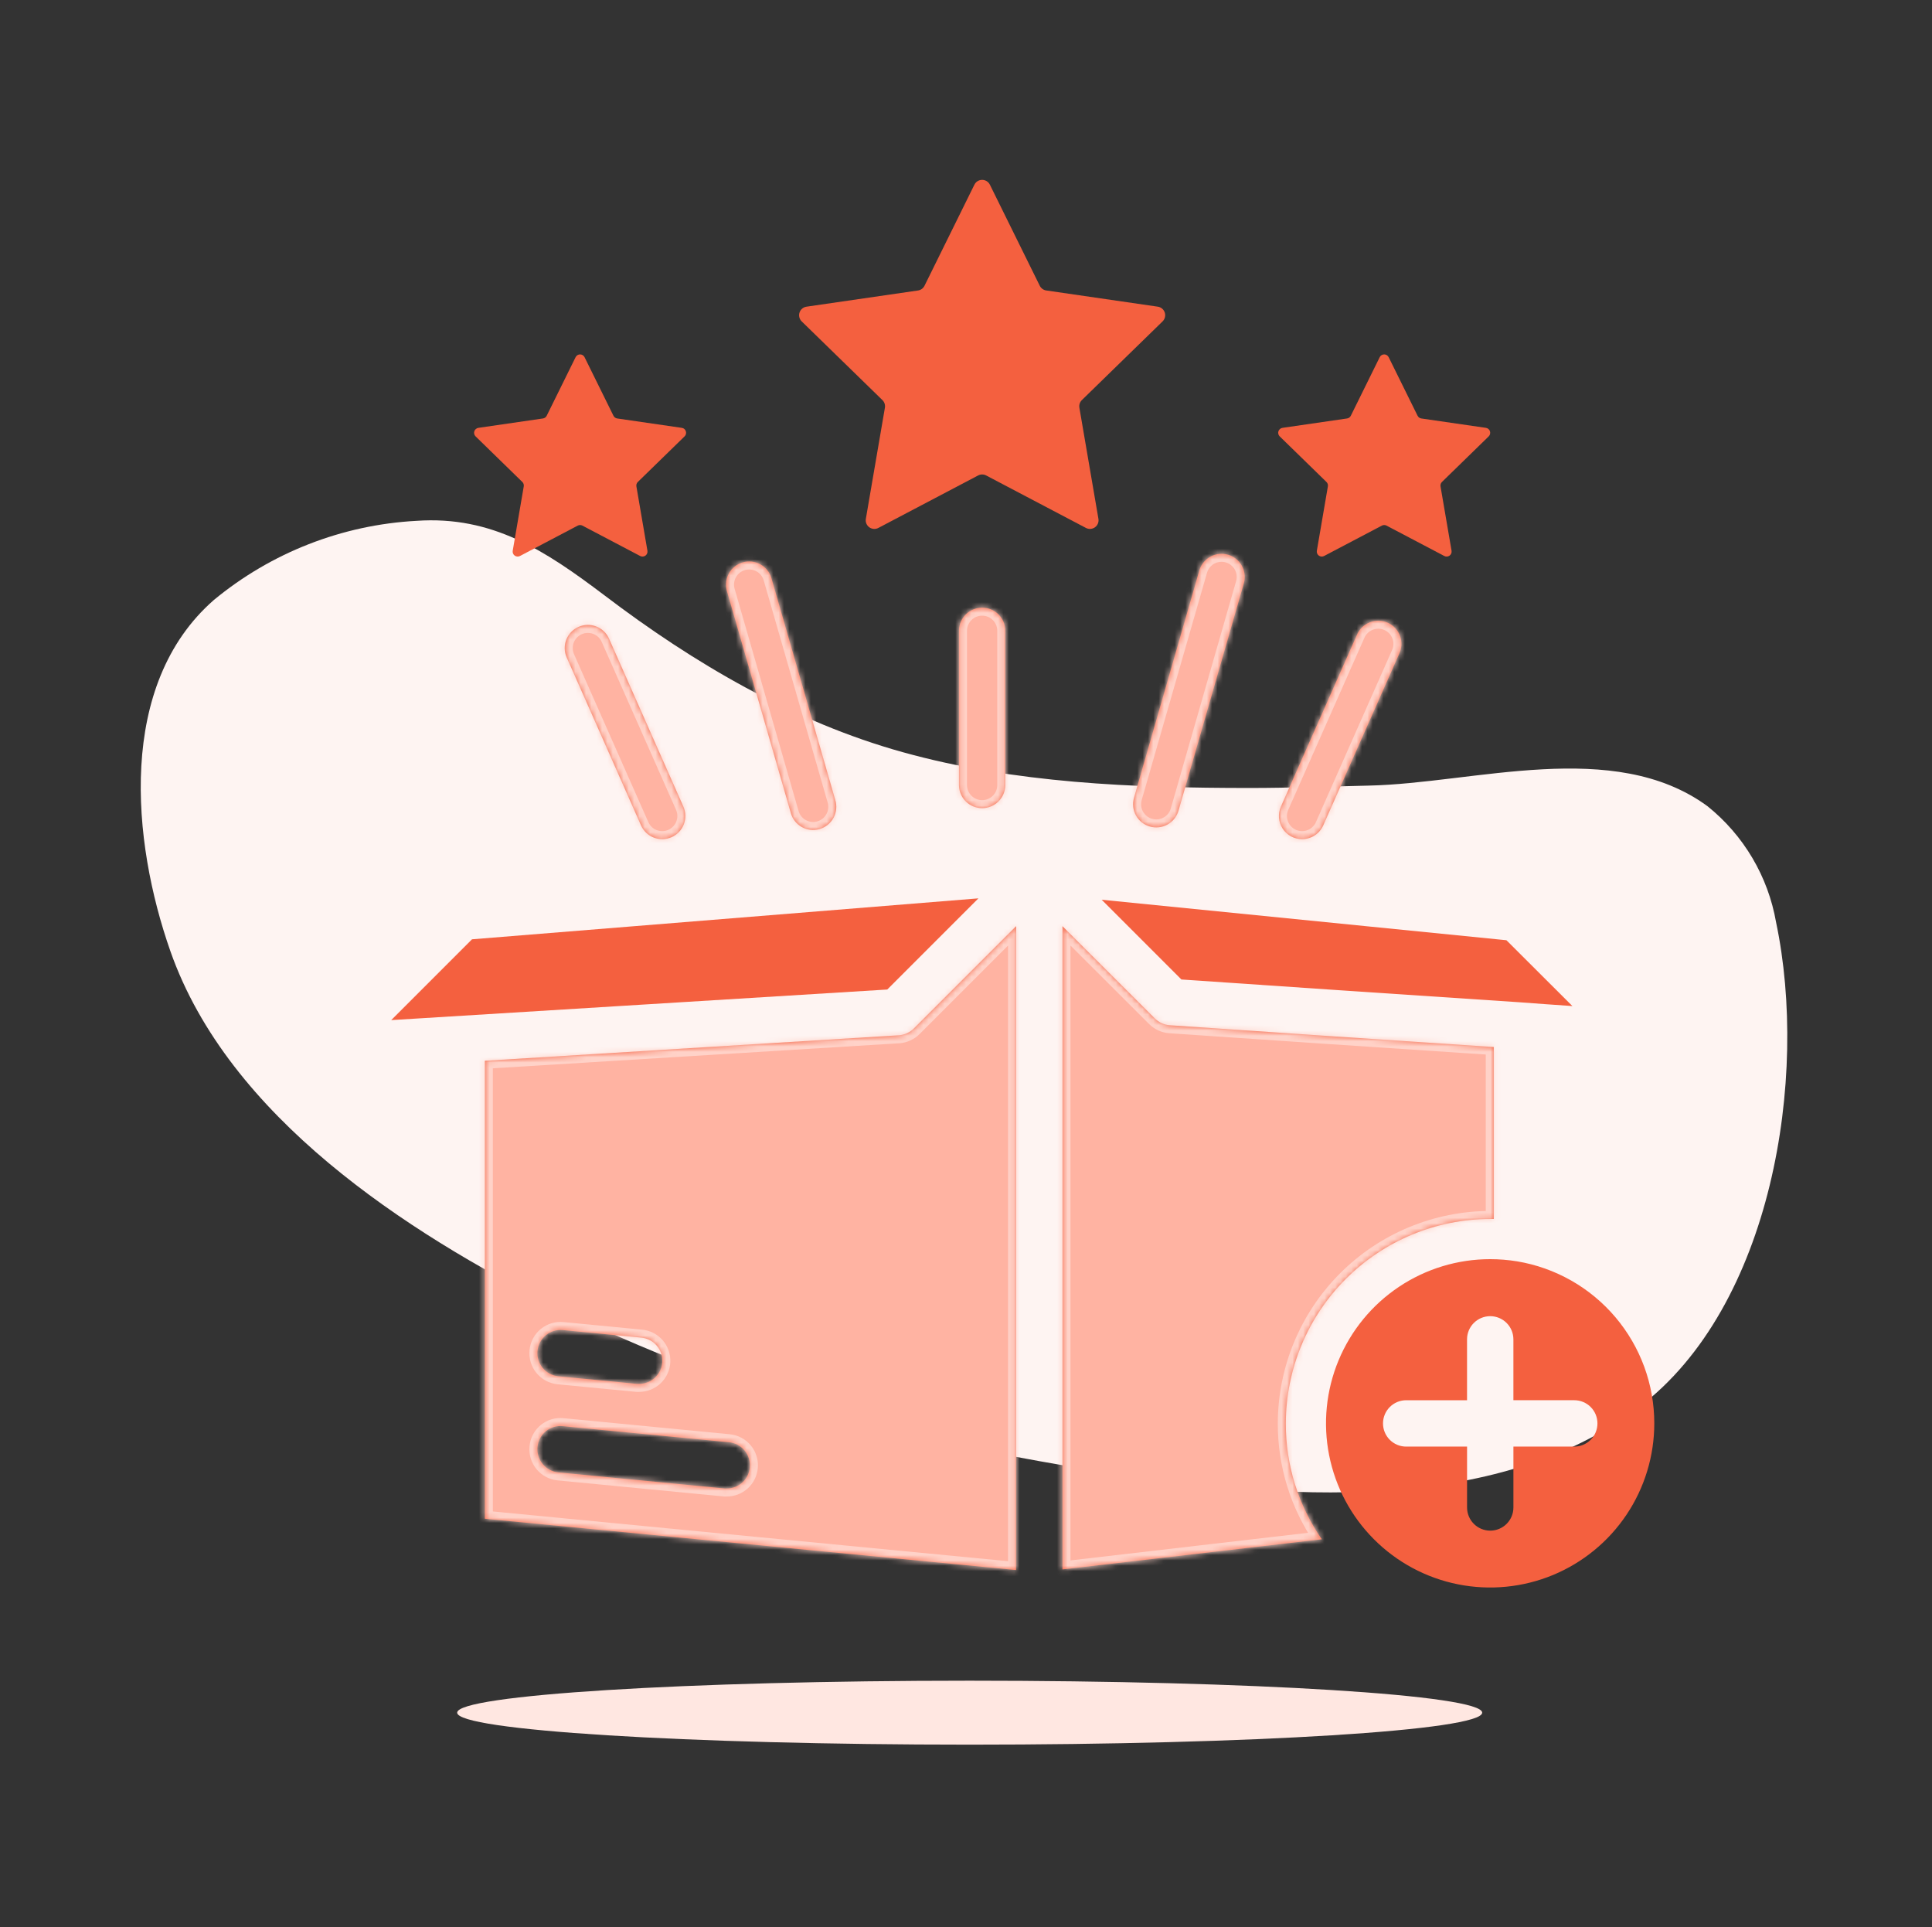 <svg width="361" height="360" viewBox="0 0 361 360" fill="none" xmlns="http://www.w3.org/2000/svg">
<rect x="0" y="0" width="361" height="360" fill="#333333" stroke="none"/>
<path d="M233.571 147.204C211.71 147.204 189.51 146.317 168.719 140.526C148.319 134.865 129.588 123.883 112.892 111.178C101.936 102.909 92.023 96.309 77.805 97.3C63.93 98.051 50.662 103.236 39.953 112.091C21.875 127.899 24.614 157.143 31.84 177.7C42.692 208.613 75.823 230.134 103.788 244.143C136.214 260.343 171.823 269.813 207.562 275.16C238.866 279.934 279.066 283.378 306.196 262.925C331.135 244.143 337.97 201.256 331.866 172.299C330.376 163.742 325.811 156.023 319.031 150.595C301.527 137.786 275.44 146.343 255.77 146.76C248.467 146.917 241.032 147.204 233.571 147.204Z" fill="#FEF4F2"/>
<path d="M181.187 325.924C234.076 325.924 276.952 323.25 276.952 319.95C276.952 316.65 234.075 313.976 181.187 313.976C128.297 313.976 85.422 316.65 85.422 319.95C85.422 323.25 128.297 325.924 181.187 325.924Z" fill="#FFE7E1"/>
<path d="M165.787 184.855L73.1 190.571L88.197 175.474L182.82 167.825L165.787 184.855ZM220.748 182.98C241.763 184.423 262.758 185.838 283.734 187.223C287.083 187.48 290.46 187.713 293.809 187.945L281.483 175.648L205.855 168.084L220.748 182.98ZM278.451 227.722H279.115V195.594C258.937 194.266 238.75 192.909 218.554 191.524C217.509 191.443 216.527 190.993 215.783 190.254L198.521 173.02V293.19L246.989 287.561C242.583 281.204 240.236 273.647 240.263 265.912C240.28 255.788 244.308 246.085 251.466 238.926C258.624 231.768 268.328 227.739 278.451 227.722ZM170.754 192.13L189.863 173.02V293.306L90.593 283.722V198.163L167.953 193.4C169.009 193.326 170.002 192.875 170.754 192.13ZM100.436 252.373C100.325 253.518 100.673 254.66 101.404 255.548C102.135 256.436 103.188 256.997 104.333 257.108L118.996 258.522H119.433C120.544 258.522 121.613 258.093 122.417 257.325C123.221 256.558 123.699 255.51 123.751 254.399C123.803 253.289 123.425 252.201 122.696 251.361C121.967 250.522 120.943 249.996 119.836 249.891L105.173 248.477C104.605 248.419 104.032 248.474 103.486 248.639C102.94 248.804 102.432 249.075 101.992 249.438C101.551 249.8 101.187 250.246 100.92 250.75C100.653 251.254 100.488 251.806 100.436 252.373ZM140.098 274.167C140.155 273.602 140.101 273.032 139.938 272.488C139.774 271.944 139.505 271.438 139.146 270.998C138.787 270.559 138.345 270.194 137.844 269.925C137.344 269.657 136.796 269.49 136.231 269.433L105.17 266.431C104.602 266.369 104.028 266.422 103.48 266.585C102.933 266.748 102.424 267.02 101.983 267.383C101.541 267.746 101.177 268.194 100.912 268.699C100.646 269.205 100.485 269.759 100.436 270.329C100.326 271.473 100.674 272.615 101.405 273.502C102.136 274.39 103.189 274.951 104.334 275.062L135.393 278.064H135.798C136.871 278.069 137.908 277.672 138.704 276.95C139.5 276.229 139.997 275.237 140.098 274.167ZM164.883 74.742C165.07 74.924 165.21 75.149 165.291 75.397C165.372 75.646 165.391 75.91 165.347 76.168L161.787 96.926C161.736 97.222 161.769 97.527 161.882 97.805C161.996 98.084 162.184 98.325 162.428 98.502C162.671 98.678 162.959 98.784 163.259 98.805C163.558 98.827 163.858 98.764 164.124 98.624L182.766 88.822C182.997 88.701 183.254 88.637 183.515 88.637C183.776 88.637 184.034 88.701 184.265 88.822L202.907 98.623C203.173 98.763 203.473 98.825 203.772 98.804C204.072 98.782 204.36 98.677 204.603 98.5C204.847 98.323 205.035 98.082 205.149 97.804C205.262 97.525 205.295 97.221 205.244 96.924L201.686 76.166C201.642 75.909 201.661 75.644 201.742 75.396C201.823 75.147 201.963 74.922 202.15 74.74L217.231 60.04C217.446 59.83 217.599 59.564 217.671 59.272C217.743 58.98 217.732 58.674 217.639 58.388C217.546 58.102 217.375 57.848 217.145 57.654C216.916 57.46 216.636 57.335 216.339 57.291L195.497 54.263C195.238 54.225 194.993 54.126 194.781 53.972C194.57 53.818 194.399 53.616 194.283 53.381L184.96 34.497C184.827 34.228 184.621 34.001 184.366 33.843C184.111 33.685 183.816 33.601 183.516 33.601C183.216 33.601 182.921 33.685 182.666 33.843C182.411 34.001 182.205 34.228 182.072 34.497L172.748 53.383C172.633 53.617 172.462 53.82 172.251 53.974C172.039 54.127 171.794 54.227 171.536 54.265L150.693 57.293C150.396 57.336 150.116 57.462 149.887 57.656C149.657 57.849 149.486 58.104 149.393 58.389C149.3 58.675 149.289 58.982 149.361 59.273C149.433 59.565 149.585 59.831 149.8 60.041L164.883 74.742ZM97.598 90.036C97.706 90.142 97.787 90.272 97.834 90.416C97.88 90.559 97.891 90.712 97.866 90.861L95.804 102.884C95.774 103.056 95.793 103.232 95.859 103.393C95.925 103.555 96.034 103.694 96.175 103.797C96.316 103.899 96.482 103.96 96.656 103.972C96.83 103.985 97.004 103.949 97.158 103.868L107.955 98.191C108.089 98.121 108.238 98.084 108.389 98.084C108.54 98.084 108.689 98.121 108.823 98.191L119.62 103.868C119.774 103.949 119.948 103.985 120.122 103.972C120.296 103.96 120.462 103.899 120.603 103.797C120.744 103.694 120.853 103.555 120.919 103.393C120.985 103.232 121.004 103.056 120.974 102.884L118.912 90.861C118.887 90.712 118.898 90.559 118.944 90.416C118.991 90.272 119.072 90.142 119.18 90.036L127.916 81.521C128.041 81.4 128.129 81.246 128.171 81.077C128.213 80.908 128.207 80.731 128.153 80.565C128.1 80.399 128.001 80.252 127.868 80.14C127.735 80.027 127.573 79.954 127.401 79.929L115.329 78.176C115.18 78.154 115.037 78.097 114.915 78.008C114.792 77.919 114.693 77.802 114.626 77.666L109.226 66.726C109.149 66.57 109.03 66.439 108.882 66.347C108.734 66.255 108.563 66.206 108.389 66.206C108.215 66.206 108.044 66.255 107.897 66.347C107.749 66.439 107.63 66.57 107.553 66.726L102.154 77.665C102.087 77.8 101.988 77.918 101.866 78.007C101.743 78.096 101.601 78.153 101.451 78.175L89.38 79.928C89.208 79.953 89.046 80.026 88.913 80.139C88.78 80.251 88.681 80.398 88.627 80.564C88.574 80.73 88.567 80.907 88.609 81.076C88.651 81.245 88.74 81.399 88.864 81.52L97.598 90.036ZM247.851 90.036C247.959 90.142 248.04 90.272 248.087 90.415C248.134 90.559 248.145 90.712 248.12 90.861L246.057 102.884C246.028 103.056 246.047 103.232 246.112 103.393C246.178 103.555 246.287 103.694 246.428 103.797C246.569 103.899 246.736 103.96 246.909 103.973C247.083 103.985 247.257 103.949 247.411 103.868L258.208 98.191C258.342 98.121 258.491 98.084 258.642 98.084C258.794 98.084 258.942 98.121 259.076 98.191L269.874 103.868C270.028 103.949 270.202 103.985 270.375 103.972C270.549 103.96 270.716 103.899 270.857 103.797C270.998 103.694 271.107 103.555 271.173 103.393C271.238 103.232 271.257 103.056 271.228 102.884L269.165 90.861C269.14 90.712 269.151 90.559 269.198 90.415C269.244 90.272 269.325 90.142 269.434 90.036L278.168 81.521C278.292 81.4 278.381 81.246 278.422 81.077C278.464 80.908 278.458 80.731 278.404 80.565C278.351 80.4 278.252 80.252 278.119 80.14C277.986 80.028 277.824 79.955 277.652 79.929L265.58 78.176C265.431 78.154 265.289 78.097 265.166 78.008C265.044 77.919 264.945 77.801 264.878 77.666L259.476 66.726C259.399 66.57 259.28 66.438 259.132 66.346C258.984 66.254 258.814 66.206 258.64 66.206C258.465 66.206 258.295 66.254 258.147 66.346C257.999 66.438 257.88 66.57 257.803 66.726L252.405 77.665C252.338 77.8 252.239 77.918 252.117 78.007C251.995 78.096 251.852 78.153 251.703 78.175L239.631 79.928C239.459 79.954 239.297 80.027 239.164 80.139C239.031 80.251 238.933 80.398 238.879 80.564C238.825 80.73 238.819 80.907 238.861 81.076C238.903 81.245 238.991 81.399 239.115 81.52L247.851 90.036ZM179.185 117.741V146.753C179.212 147.883 179.681 148.957 180.49 149.747C181.299 150.536 182.384 150.978 183.515 150.978C184.645 150.978 185.731 150.536 186.54 149.747C187.349 148.957 187.817 147.883 187.845 146.753V117.741C187.817 116.611 187.349 115.537 186.54 114.747C185.731 113.958 184.645 113.516 183.515 113.516C182.384 113.516 181.299 113.958 180.49 114.747C179.681 115.537 179.212 116.611 179.185 117.741ZM243.293 156.77C244.133 156.77 244.954 156.527 245.657 156.069C246.36 155.612 246.915 154.959 247.255 154.192L261.428 122.18C261.682 121.657 261.828 121.088 261.858 120.507C261.887 119.926 261.799 119.345 261.599 118.799C261.399 118.253 261.091 117.753 260.694 117.328C260.297 116.903 259.818 116.563 259.286 116.328C258.754 116.092 258.181 115.966 257.599 115.957C257.018 115.948 256.44 116.056 255.901 116.275C255.363 116.494 254.873 116.819 254.463 117.231C254.053 117.643 253.729 118.134 253.513 118.673L239.339 150.685C239.047 151.344 238.924 152.066 238.982 152.784C239.039 153.502 239.275 154.195 239.668 154.799C240.06 155.403 240.598 155.9 241.231 156.244C241.864 156.588 242.573 156.769 243.293 156.77ZM214.853 154.406C215.399 154.565 215.972 154.613 216.537 154.55C217.102 154.486 217.649 154.312 218.147 154.037C218.645 153.761 219.083 153.39 219.437 152.945C219.791 152.5 220.053 151.989 220.209 151.442L232.446 108.865C232.727 107.773 232.571 106.614 232.012 105.635C231.452 104.656 230.533 103.935 229.449 103.623C228.365 103.311 227.203 103.434 226.209 103.966C225.214 104.498 224.467 105.397 224.125 106.471L211.888 149.047C211.73 149.594 211.682 150.166 211.745 150.732C211.809 151.297 211.983 151.844 212.259 152.342C212.534 152.84 212.905 153.278 213.35 153.632C213.796 153.987 214.306 154.25 214.853 154.406ZM147.745 151.818C147.891 152.378 148.147 152.902 148.499 153.361C148.851 153.819 149.291 154.203 149.793 154.489C150.295 154.775 150.85 154.957 151.423 155.026C151.997 155.094 152.579 155.047 153.134 154.887C153.69 154.727 154.208 154.458 154.657 154.094C155.107 153.731 155.479 153.282 155.753 152.773C156.026 152.263 156.194 151.705 156.248 151.129C156.302 150.554 156.241 149.973 156.067 149.422L144.117 107.914C143.777 106.837 143.03 105.935 142.034 105.4C141.039 104.866 139.874 104.742 138.788 105.055C137.702 105.367 136.782 106.092 136.223 107.074C135.663 108.056 135.51 109.217 135.795 110.311L147.745 151.818ZM113.779 119.252C113.303 118.221 112.44 117.418 111.376 117.017C110.313 116.616 109.135 116.649 108.096 117.109C107.056 117.568 106.24 118.418 105.821 119.474C105.402 120.531 105.416 121.709 105.858 122.756L119.772 154.191C120.237 155.241 121.101 156.064 122.172 156.478C123.244 156.892 124.436 156.863 125.486 156.398C126.537 155.933 127.36 155.07 127.774 153.999C128.188 152.927 128.159 151.735 127.694 150.684L113.779 119.252ZM309.109 265.912C309.107 271.978 307.305 277.907 303.932 282.949C300.56 287.991 295.768 291.92 290.163 294.239C284.557 296.557 278.39 297.162 272.441 295.976C266.492 294.789 261.029 291.866 256.742 287.574C252.454 283.283 249.536 277.817 248.355 271.867C247.174 265.917 247.785 259.75 250.109 254.147C252.433 248.544 256.366 243.755 261.411 240.388C266.457 237.02 272.387 235.224 278.453 235.227C280.126 235.229 281.796 235.364 283.447 235.631C290.619 236.819 297.136 240.516 301.836 246.061C306.536 251.607 309.114 258.642 309.109 265.912ZM298.488 265.912C298.488 265.343 298.377 264.779 298.16 264.253C297.942 263.727 297.623 263.249 297.221 262.847C296.819 262.445 296.341 262.126 295.815 261.908C295.289 261.691 294.725 261.58 294.156 261.58H282.783V250.209C282.783 249.06 282.326 247.958 281.514 247.146C280.702 246.334 279.6 245.878 278.451 245.878C277.303 245.878 276.201 246.334 275.389 247.146C274.576 247.958 274.12 249.06 274.12 250.209V261.582H262.75C261.601 261.582 260.5 262.038 259.687 262.851C258.875 263.663 258.419 264.765 258.419 265.913C258.419 267.062 258.875 268.164 259.687 268.976C260.5 269.788 261.601 270.244 262.75 270.244H274.124V281.615C274.124 282.763 274.58 283.865 275.392 284.677C276.205 285.489 277.306 285.946 278.455 285.946C279.604 285.946 280.705 285.489 281.518 284.677C282.33 283.865 282.786 282.763 282.786 281.615V270.242H294.159C294.728 270.242 295.291 270.131 295.817 269.913C296.342 269.696 296.819 269.377 297.221 268.974C297.623 268.572 297.942 268.095 298.159 267.569C298.376 267.044 298.488 266.48 298.488 265.912Z" fill="#F4603F"/>
<mask id="path-4-inside-1_307_13975" fill="white">
<path d="M278.451 227.721H279.116V195.593C258.937 194.265 238.75 192.909 218.554 191.523C217.509 191.442 216.527 190.992 215.783 190.253L198.521 173.02V293.19L246.99 287.561C242.584 281.203 240.236 273.646 240.263 265.911C240.28 255.788 244.308 246.084 251.466 238.926C258.625 231.767 268.328 227.738 278.451 227.721ZM170.754 192.129L189.863 173.02V293.305L90.593 283.722V198.163L167.953 193.399C169.009 193.325 170.002 192.874 170.754 192.129ZM100.436 252.373C100.325 253.517 100.673 254.659 101.404 255.547C102.135 256.435 103.189 256.996 104.333 257.107L118.996 258.522H119.433C120.544 258.521 121.613 258.092 122.417 257.325C123.221 256.557 123.699 255.509 123.751 254.399C123.803 253.288 123.425 252.2 122.696 251.361C121.967 250.521 120.943 249.995 119.836 249.891L105.173 248.476C104.605 248.418 104.032 248.473 103.486 248.638C102.94 248.803 102.432 249.075 101.992 249.437C101.551 249.799 101.187 250.245 100.92 250.749C100.653 251.253 100.489 251.805 100.436 252.373ZM140.098 274.167C140.155 273.602 140.101 273.031 139.938 272.487C139.774 271.944 139.505 271.437 139.146 270.998C138.787 270.558 138.345 270.193 137.844 269.925C137.344 269.656 136.796 269.489 136.231 269.433L105.171 266.431C104.603 266.369 104.028 266.421 103.48 266.584C102.933 266.748 102.424 267.019 101.983 267.382C101.542 267.745 101.177 268.193 100.912 268.699C100.646 269.205 100.485 269.759 100.437 270.328C100.326 271.472 100.674 272.614 101.405 273.502C102.136 274.39 103.189 274.951 104.334 275.062L135.393 278.064H135.798C136.872 278.068 137.908 277.671 138.704 276.95C139.5 276.229 139.997 275.236 140.098 274.167ZM179.185 117.741V146.752C179.212 147.882 179.681 148.957 180.49 149.746C181.299 150.536 182.384 150.978 183.515 150.978C184.645 150.978 185.731 150.536 186.54 149.746C187.349 148.957 187.817 147.882 187.845 146.752V117.741C187.817 116.61 187.349 115.536 186.54 114.746C185.731 113.957 184.645 113.515 183.515 113.515C182.384 113.515 181.299 113.957 180.49 114.746C179.681 115.536 179.212 116.61 179.185 117.741ZM243.294 156.769C244.133 156.77 244.954 156.526 245.657 156.069C246.36 155.611 246.915 154.959 247.255 154.191L261.428 122.179C261.682 121.656 261.828 121.087 261.858 120.506C261.887 119.925 261.799 119.344 261.599 118.798C261.399 118.252 261.092 117.752 260.694 117.327C260.297 116.903 259.818 116.563 259.286 116.327C258.754 116.091 258.181 115.965 257.599 115.956C257.018 115.947 256.44 116.056 255.901 116.274C255.363 116.493 254.874 116.819 254.463 117.231C254.053 117.643 253.729 118.133 253.513 118.673L239.339 150.685C239.047 151.344 238.924 152.065 238.982 152.783C239.039 153.502 239.275 154.194 239.668 154.798C240.061 155.403 240.598 155.899 241.231 156.243C241.864 156.588 242.573 156.768 243.294 156.769ZM214.853 154.406C215.4 154.564 215.972 154.613 216.537 154.549C217.102 154.486 217.649 154.311 218.147 154.036C218.645 153.761 219.083 153.39 219.437 152.944C219.791 152.499 220.054 151.988 220.21 151.441L232.446 108.864C232.727 107.772 232.571 106.614 232.012 105.635C231.452 104.656 230.533 103.934 229.449 103.622C228.365 103.311 227.203 103.434 226.209 103.966C225.214 104.497 224.467 105.396 224.125 106.471L211.888 149.047C211.73 149.593 211.682 150.166 211.745 150.731C211.809 151.296 211.984 151.843 212.259 152.341C212.534 152.839 212.905 153.278 213.351 153.632C213.796 153.986 214.306 154.249 214.853 154.406ZM147.745 151.818C147.891 152.377 148.147 152.901 148.499 153.36C148.851 153.818 149.291 154.202 149.793 154.488C150.295 154.774 150.85 154.957 151.424 155.025C151.997 155.093 152.579 155.046 153.135 154.886C153.69 154.726 154.208 154.457 154.657 154.094C155.107 153.731 155.479 153.281 155.753 152.772C156.026 152.263 156.194 151.704 156.248 151.129C156.302 150.553 156.241 149.973 156.067 149.422L144.117 107.914C143.777 106.836 143.03 105.934 142.034 105.4C141.039 104.866 139.874 104.742 138.788 105.054C137.702 105.367 136.782 106.091 136.223 107.073C135.664 108.055 135.51 109.217 135.796 110.31L147.745 151.818ZM113.779 119.252C113.303 118.22 112.44 117.418 111.376 117.017C110.313 116.615 109.135 116.648 108.096 117.108C107.057 117.568 106.24 118.417 105.821 119.474C105.403 120.53 105.416 121.709 105.858 122.756L119.773 154.19C120.237 155.241 121.101 156.063 122.172 156.477C123.244 156.891 124.436 156.863 125.486 156.398C126.537 155.933 127.36 155.07 127.774 153.998C128.188 152.926 128.159 151.734 127.694 150.684L113.779 119.252Z"/>
</mask>
<path d="M278.451 227.721H279.116V195.593C258.937 194.265 238.75 192.909 218.554 191.523C217.509 191.442 216.527 190.992 215.783 190.253L198.521 173.02V293.19L246.99 287.561C242.584 281.203 240.236 273.646 240.263 265.911C240.28 255.788 244.308 246.084 251.466 238.926C258.625 231.767 268.328 227.738 278.451 227.721ZM170.754 192.129L189.863 173.02V293.305L90.593 283.722V198.163L167.953 193.399C169.009 193.325 170.002 192.874 170.754 192.129ZM100.436 252.373C100.325 253.517 100.673 254.659 101.404 255.547C102.135 256.435 103.189 256.996 104.333 257.107L118.996 258.522H119.433C120.544 258.521 121.613 258.092 122.417 257.325C123.221 256.557 123.699 255.509 123.751 254.399C123.803 253.288 123.425 252.2 122.696 251.361C121.967 250.521 120.943 249.995 119.836 249.891L105.173 248.476C104.605 248.418 104.032 248.473 103.486 248.638C102.94 248.803 102.432 249.075 101.992 249.437C101.551 249.799 101.187 250.245 100.92 250.749C100.653 251.253 100.489 251.805 100.436 252.373ZM140.098 274.167C140.155 273.602 140.101 273.031 139.938 272.487C139.774 271.944 139.505 271.437 139.146 270.998C138.787 270.558 138.345 270.193 137.844 269.925C137.344 269.656 136.796 269.489 136.231 269.433L105.171 266.431C104.603 266.369 104.028 266.421 103.48 266.584C102.933 266.748 102.424 267.019 101.983 267.382C101.542 267.745 101.177 268.193 100.912 268.699C100.646 269.205 100.485 269.759 100.437 270.328C100.326 271.472 100.674 272.614 101.405 273.502C102.136 274.39 103.189 274.951 104.334 275.062L135.393 278.064H135.798C136.872 278.068 137.908 277.671 138.704 276.95C139.5 276.229 139.997 275.236 140.098 274.167ZM179.185 117.741V146.752C179.212 147.882 179.681 148.957 180.49 149.746C181.299 150.536 182.384 150.978 183.515 150.978C184.645 150.978 185.731 150.536 186.54 149.746C187.349 148.957 187.817 147.882 187.845 146.752V117.741C187.817 116.61 187.349 115.536 186.54 114.746C185.731 113.957 184.645 113.515 183.515 113.515C182.384 113.515 181.299 113.957 180.49 114.746C179.681 115.536 179.212 116.61 179.185 117.741ZM243.294 156.769C244.133 156.77 244.954 156.526 245.657 156.069C246.36 155.611 246.915 154.959 247.255 154.191L261.428 122.179C261.682 121.656 261.828 121.087 261.858 120.506C261.887 119.925 261.799 119.344 261.599 118.798C261.399 118.252 261.092 117.752 260.694 117.327C260.297 116.903 259.818 116.563 259.286 116.327C258.754 116.091 258.181 115.965 257.599 115.956C257.018 115.947 256.44 116.056 255.901 116.274C255.363 116.493 254.874 116.819 254.463 117.231C254.053 117.643 253.729 118.133 253.513 118.673L239.339 150.685C239.047 151.344 238.924 152.065 238.982 152.783C239.039 153.502 239.275 154.194 239.668 154.798C240.061 155.403 240.598 155.899 241.231 156.243C241.864 156.588 242.573 156.768 243.294 156.769ZM214.853 154.406C215.4 154.564 215.972 154.613 216.537 154.549C217.102 154.486 217.649 154.311 218.147 154.036C218.645 153.761 219.083 153.39 219.437 152.944C219.791 152.499 220.054 151.988 220.21 151.441L232.446 108.864C232.727 107.772 232.571 106.614 232.012 105.635C231.452 104.656 230.533 103.934 229.449 103.622C228.365 103.311 227.203 103.434 226.209 103.966C225.214 104.497 224.467 105.396 224.125 106.471L211.888 149.047C211.73 149.593 211.682 150.166 211.745 150.731C211.809 151.296 211.984 151.843 212.259 152.341C212.534 152.839 212.905 153.278 213.351 153.632C213.796 153.986 214.306 154.249 214.853 154.406ZM147.745 151.818C147.891 152.377 148.147 152.901 148.499 153.36C148.851 153.818 149.291 154.202 149.793 154.488C150.295 154.774 150.85 154.957 151.424 155.025C151.997 155.093 152.579 155.046 153.135 154.886C153.69 154.726 154.208 154.457 154.657 154.094C155.107 153.731 155.479 153.281 155.753 152.772C156.026 152.263 156.194 151.704 156.248 151.129C156.302 150.553 156.241 149.973 156.067 149.422L144.117 107.914C143.777 106.836 143.03 105.934 142.034 105.4C141.039 104.866 139.874 104.742 138.788 105.054C137.702 105.367 136.782 106.091 136.223 107.073C135.664 108.055 135.51 109.217 135.796 110.31L147.745 151.818ZM113.779 119.252C113.303 118.22 112.44 117.418 111.376 117.017C110.313 116.615 109.135 116.648 108.096 117.108C107.057 117.568 106.24 118.417 105.821 119.474C105.403 120.53 105.416 121.709 105.858 122.756L119.773 154.19C120.237 155.241 121.101 156.063 122.172 156.477C123.244 156.891 124.436 156.863 125.486 156.398C126.537 155.933 127.36 155.07 127.774 153.998C128.188 152.926 128.159 151.734 127.694 150.684L113.779 119.252Z" fill="#FFB3A2" stroke="#FFD2C8" stroke-width="3" mask="url(#path-4-inside-1_307_13975)"/>
</svg>
